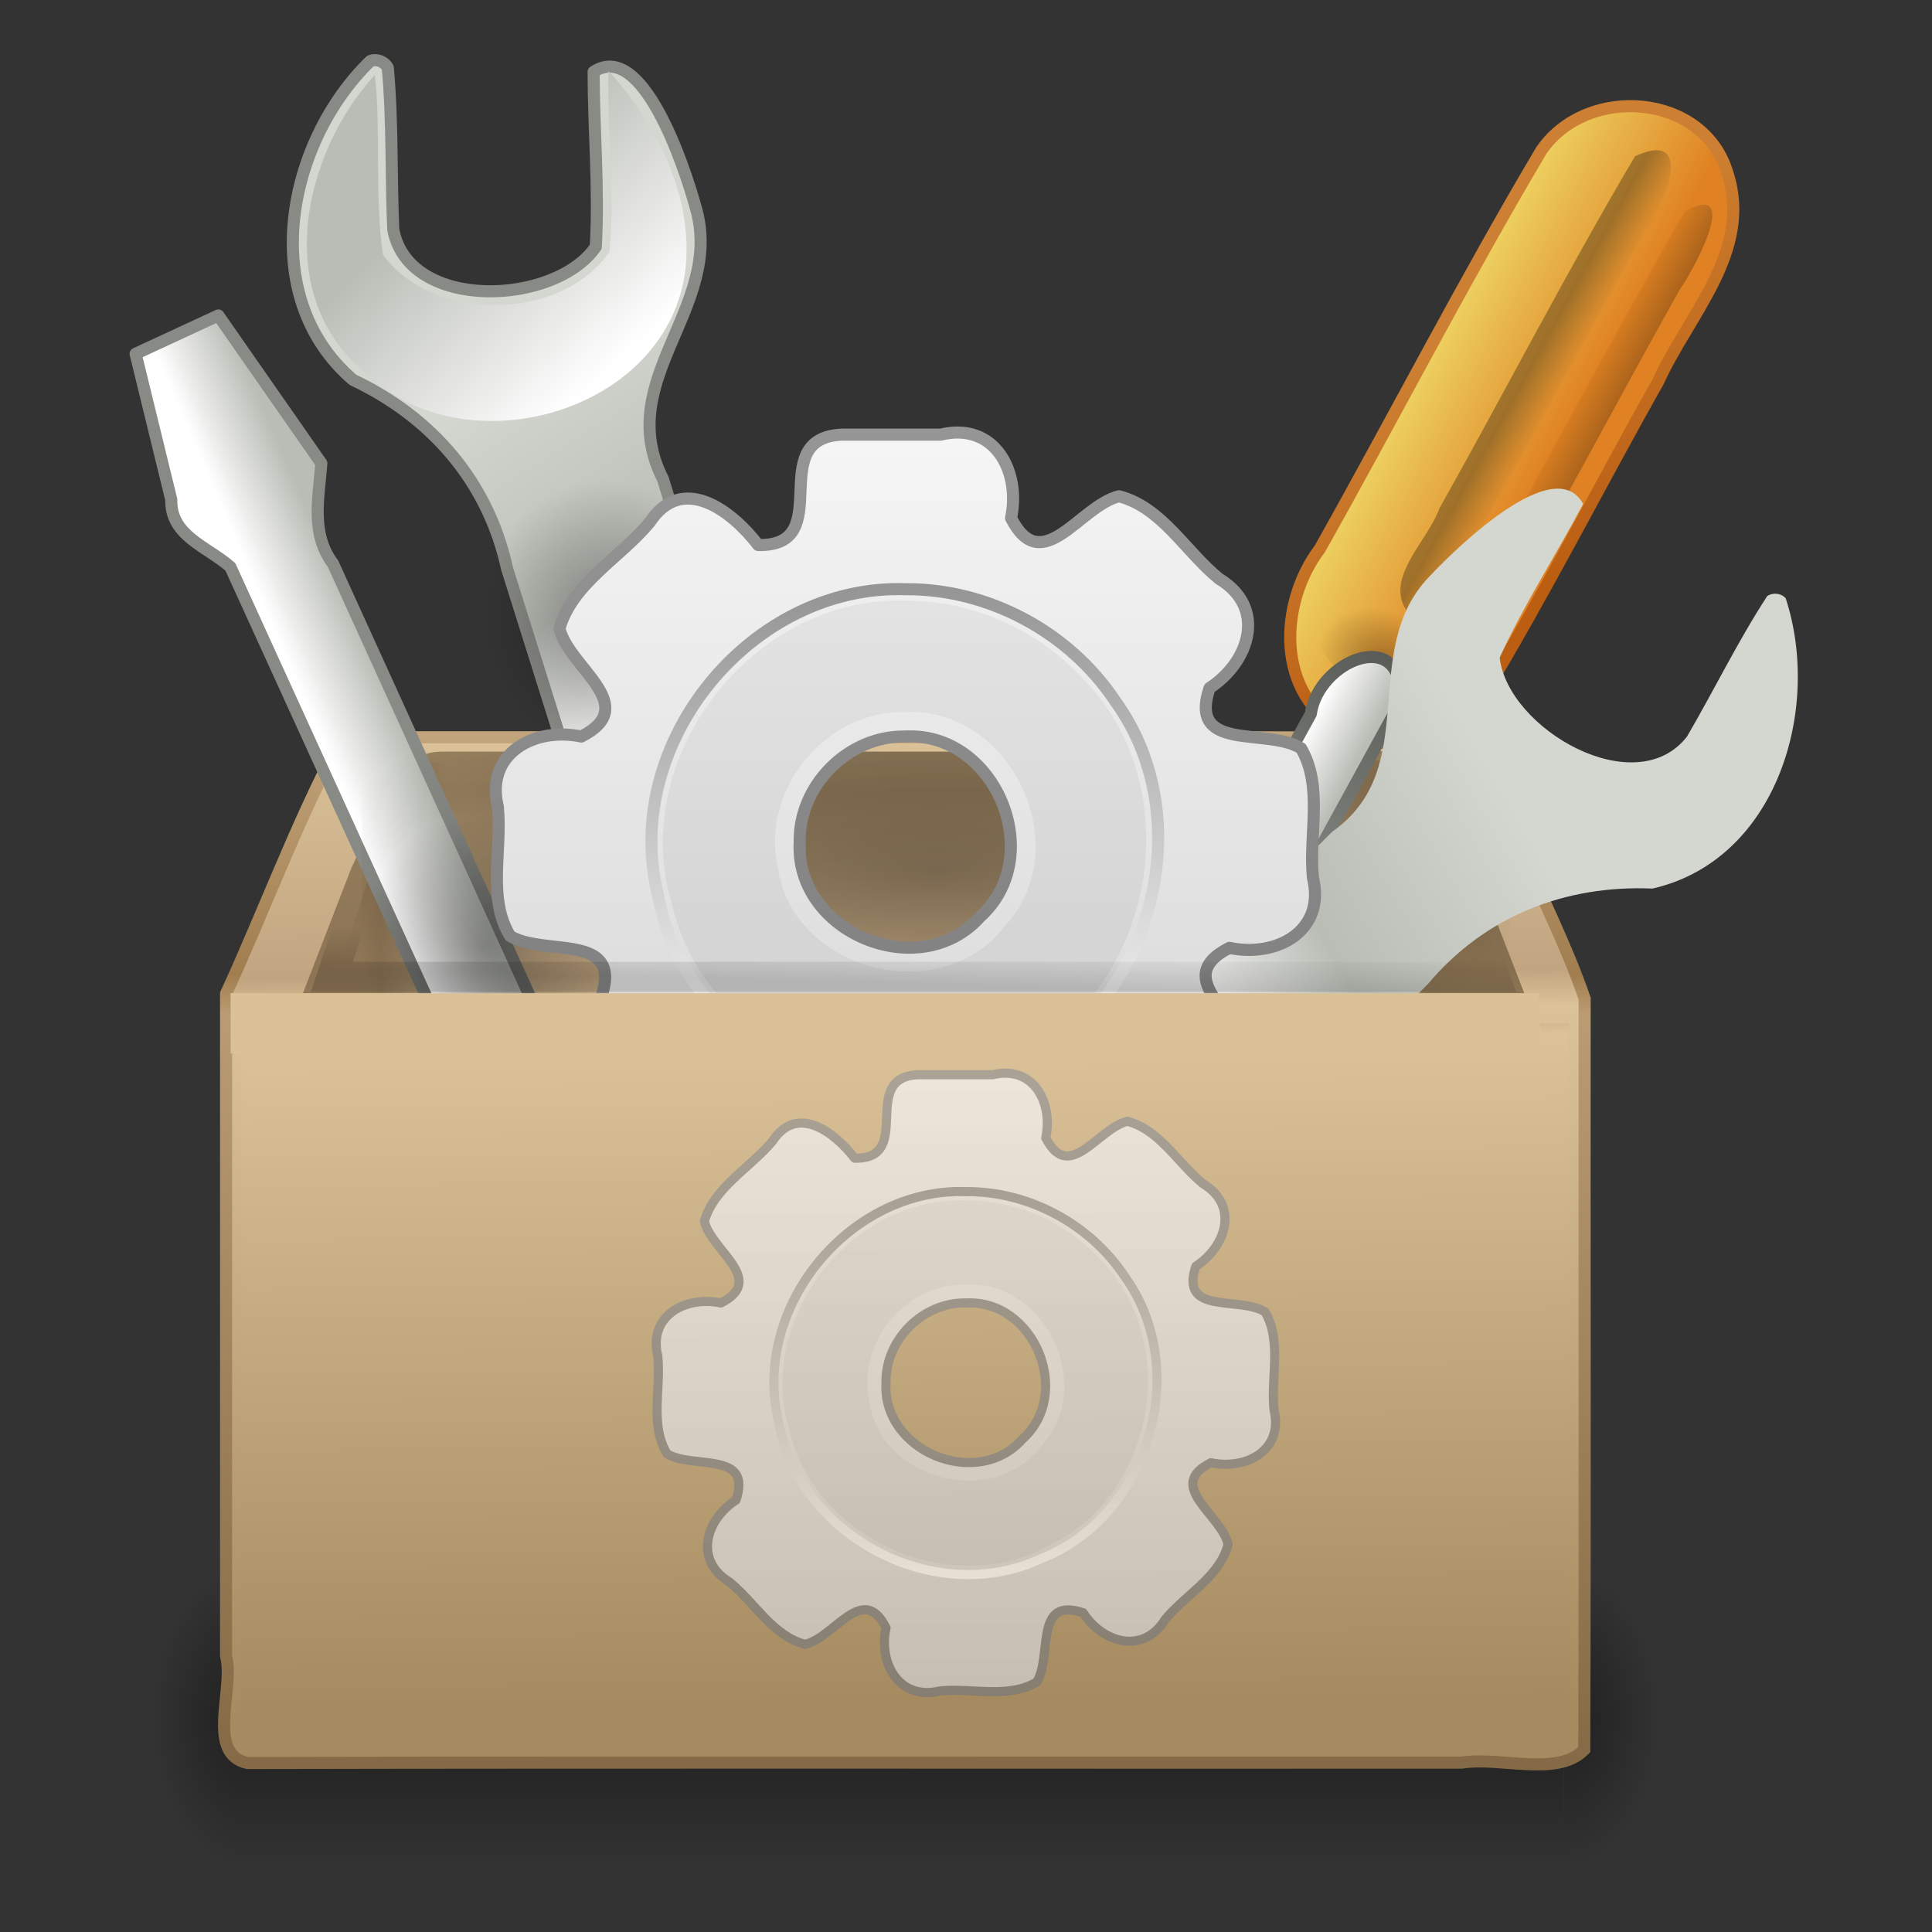 <?xml version="1.0" encoding="UTF-8" standalone="no"?><!DOCTYPE svg PUBLIC "-//W3C//DTD SVG 1.1//EN" "http://www.w3.org/Graphics/SVG/1.1/DTD/svg11.dtd"><svg xmlns="http://www.w3.org/2000/svg" xmlns:xlink="http://www.w3.org/1999/xlink" version="1.1" viewBox="0 0 64 64"><rect x="0" y="0" width="64" height="64" fill="#333333" stroke="none"/><defs><linearGradient id="a"><stop offset="0"/><stop offset="1" stop-opacity="0"/></linearGradient><linearGradient id="b"><stop offset="0" stop-color="#695337"/><stop offset="1" stop-color="#695337" stop-opacity="0"/></linearGradient><linearGradient id="k"><stop offset="0" stop-color="#dac197"/><stop offset="0.239" stop-color="#c1a581"/><stop offset="0.276" stop-color="#dbc298"/><stop offset="1" stop-color="#a68b60"/></linearGradient><linearGradient gradientTransform="matrix(1.407 0 0 1.47 -3.012 1.968)" gradientUnits="userSpaceOnUse" id="w" x1="24.823" x2="24.997" xlink:href="#k" y1="15.378" y2="37.277"/><linearGradient gradientTransform="matrix(1.097 0 0 .944 3.651 16.399)" gradientUnits="userSpaceOnUse" id="v" x1="15.464" x2="15.464" y1="7.976" y2="45.042"><stop offset="0" stop-color="#c3a67d"/><stop offset="0.239" stop-color="#a17d4f"/><stop offset="0.276" stop-color="#bb9b71"/><stop offset="1" stop-color="#836945"/></linearGradient><linearGradient gradientTransform="matrix(-1.624 0 0 -1.302 65.357 62.956)" gradientUnits="userSpaceOnUse" id="u" x1="11.124" x2="13.168" xlink:href="#b" y1="21.562" y2="21.562"/><linearGradient gradientTransform="matrix(1.605 0 0 -1.292 -4.65 62.721)" gradientUnits="userSpaceOnUse" id="t" x1="10.749" x2="12.11" xlink:href="#b" y1="21.5" y2="21.5"/><linearGradient gradientTransform="matrix(1.359 0 0 1.333 -1.414 -.434)" gradientUnits="userSpaceOnUse" id="s" x1="22.188" x2="22.188" xlink:href="#b" y1="20" y2="24.08"/><radialGradient cx="5" cy="41.5" gradientTransform="matrix(-.594 0 0 -1.537 6.66 103.94)" gradientUnits="userSpaceOnUse" id="ad" r="5" xlink:href="#a"/><linearGradient gradientTransform="matrix(1.757 0 0 1.397 -17.394 -16.412)" gradientUnits="userSpaceOnUse" id="r" x1="17.554" x2="17.554" y1="46" y2="35"><stop offset="0" stop-opacity="0"/><stop offset="0.5"/><stop offset="1" stop-opacity="0"/></linearGradient><radialGradient cx="5" cy="41.5" gradientTransform="matrix(.594 0 0 -1.537 41.141 103.94)" gradientUnits="userSpaceOnUse" id="ac" r="5" xlink:href="#a"/><linearGradient gradientTransform="matrix(1.41 0 0 1.302 -2.84 .458)" gradientUnits="userSpaceOnUse" id="o" x1="20.781" x2="20.812" xlink:href="#a" y1="24.594" y2="23.531"/><linearGradient id="d"><stop offset="0" stop-color="#babdb6"/><stop offset="1" stop-color="#fff"/></linearGradient><linearGradient id="c"><stop offset="0" stop-color="#888a85"/><stop offset="1" stop-color="#555753"/></linearGradient><linearGradient gradientTransform="matrix(-.976 -.365 -.363 .972 47.38 16.937)" gradientUnits="userSpaceOnUse" id="q" x1="25.572" x2="27.368" xlink:href="#d" y1="20.762" y2="22.476"/><linearGradient gradientTransform="matrix(.981 .366 .366 -.981 -21.231 55.134)" gradientUnits="userSpaceOnUse" id="p" x1="22.376" x2="31.089" xlink:href="#c" y1="35.624" y2="26.885"/><linearGradient gradientTransform="matrix(1.376 0 0 1.384 -2.276 4.755)" gradientUnits="userSpaceOnUse" id="ak" x1="24.823" x2="24.997" xlink:href="#k" y1="15.378" y2="37.277"/><linearGradient gradientTransform="matrix(-.601 -.594 1.191 -1.19 -19.526 130.33)" gradientUnits="userSpaceOnUse" id="aj" x1="-2.197" x2="-10.566" y1="40.972" y2="40.949"><stop offset="0" stop-color="#edd563"/><stop offset="1" stop-color="#e08223"/></linearGradient><linearGradient gradientTransform="matrix(-.744 -.736 .741 -.74 -4.799 64.564)" gradientUnits="userSpaceOnUse" id="ai" x1="-45.569" x2="-36.083" y1="7.714" y2="12.324"><stop offset="0" stop-color="#bb5e12"/><stop offset="1" stop-color="#cd8033"/></linearGradient><radialGradient cx="25.977" cy="21.623" gradientTransform="matrix(-1 -1 .791 -.791 35.482 136.96)" gradientUnits="userSpaceOnUse" id="ab" r="2" xlink:href="#a"/><linearGradient gradientTransform="matrix(-1.042 0 0 -1.038 46.101 124.36)" gradientUnits="userSpaceOnUse" id="ah" x1="25.572" x2="27.368" xlink:href="#d" y1="20.762" y2="22.476"/><linearGradient gradientTransform="matrix(1.047 0 0 1.047 -4.799 64.564)" gradientUnits="userSpaceOnUse" id="ag" x1="22.376" x2="31.089" xlink:href="#c" y1="35.624" y2="26.885"/><linearGradient gradientTransform="matrix(-.43 -.423 1.032 -1.03 -7.338 124.18)" gradientUnits="userSpaceOnUse" id="af" x1="-10.939" x2="-6.93" xlink:href="#a" y1="36.912" y2="36.892"/><linearGradient gradientTransform="matrix(-.36 -.354 1.004 -1.004 -6.701 121.47)" gradientUnits="userSpaceOnUse" id="ae" x1="-7.097" x2="-10.179" xlink:href="#a" y1="40.324" y2="40.309"/><linearGradient gradientTransform="translate(55.75 906.78)" gradientUnits="userSpaceOnUse" id="j" x1="304.76" x2="335.3" y1="64.295" y2="81.926"><stop offset="0" stop-color="#d3d7cf"/><stop offset="0.183" stop-color="#babdb6"/><stop offset="0.319" stop-color="#fff"/><stop offset="0.876" stop-color="#babdb6"/><stop offset="1" stop-color="#eeeeec"/></linearGradient><linearGradient gradientTransform="translate(55.75 906.78)" gradientUnits="userSpaceOnUse" id="i" x1="324.5" x2="330.06" xlink:href="#c" y1="70.282" y2="99.274"/><linearGradient gradientTransform="translate(55.75 906.78)" gradientUnits="userSpaceOnUse" id="h" x1="302.29" x2="308.65" xlink:href="#d" y1="58.443" y2="60.768"/><linearGradient gradientTransform="translate(-1.715 54.525)" gradientUnits="userSpaceOnUse" id="g" x1="32.036" x2="32.036" y1="19" y2="47.012"><stop offset="0" stop-color="#f6f6f6"/><stop offset="1" stop-color="#d2d2d2"/></linearGradient><linearGradient gradientTransform="translate(-1.715 54.525)" gradientUnits="userSpaceOnUse" id="f" x1="25.923" x2="25.923" y1="19" y2="47.045"><stop offset="0" stop-color="#969696"/><stop offset="1" stop-color="#787878"/></linearGradient><linearGradient gradientTransform="matrix(.201 0 0 .201 16.396 74.836)" gradientUnits="userSpaceOnUse" id="e" x1="86.133" x2="84.639" y1="105.1" y2="20.895"><stop offset="0" stop-color="#fff"/><stop offset="1" stop-color="#959595"/></linearGradient><radialGradient cx="32" cy="29" gradientTransform="matrix(1.105 -2.0684e-7 6.8947e-8 .368 -4.377 18.215)" gradientUnits="userSpaceOnUse" id="aa" r="19" xlink:href="#a"/><radialGradient cx="21.5" cy="20" gradientTransform="matrix(1.6 0 0 1.8 -14.408 -15.601)" gradientUnits="userSpaceOnUse" id="z" r="2.5" xlink:href="#a"/><radialGradient cx="21.5" cy="20" gradientTransform="matrix(1.6 0 0 1.8 8.592 -4.601)" gradientUnits="userSpaceOnUse" id="y" r="2.5" xlink:href="#a"/><radialGradient cx="21.5" cy="20" gradientTransform="matrix(1.6 0 0 1.8 -18.408 -4.601)" gradientUnits="userSpaceOnUse" id="x" r="2.5" xlink:href="#a"/><linearGradient gradientTransform="translate(-1.715,54.525)" gradientUnits="userSpaceOnUse" id="n" x1="32.036" x2="32.036" xlink:href="#g" y1="19" y2="47.012"/><linearGradient gradientTransform="translate(-1.715,54.525)" gradientUnits="userSpaceOnUse" id="m" x1="25.923" x2="25.923" xlink:href="#f" y1="19" y2="47.045"/><linearGradient gradientTransform="matrix(.201 0 0 .201 16.396 74.836)" gradientUnits="userSpaceOnUse" id="l" x1="86.133" x2="84.639" xlink:href="#e" y1="105.1" y2="20.895"/></defs><g opacity="0.4" transform="matrix(1.079 0 0 .651 4.204 30.761)"><path d="m3.69 47.848c-0.875-0.307-3.034 0.669-2.96-0.587v-14.779c0.875 0.307 3.034-0.669 2.96 0.587v14.779z" fill="url(#ad)"/><path d="m3.69 32.482h40.412v15.367h-40.412v-15.367z" fill="url(#r)"/><path d="m44.11 47.848c0.875-0.307 3.034 0.669 2.96-0.587v-14.779c-0.875 0.307-3.034-0.669-2.96 0.587v14.779z" fill="url(#ac)"/></g><path d="m13.54 24.422c11.507 0.011 23.018-0.022 34.522 0.017 1.464 0.452 1.545 2.311 2.252 3.483 0.703 1.724 1.587 3.411 2.179 5.159-8e-3 8.293 0.016 16.587-0.012 24.88-0.889 0.912-2.758 0.224-4.062 0.429-13.409 8e-3 -26.819-0.016-40.228 0.012-1.383-0.313-0.42-2.436-0.702-3.551v-21.935c1.251-2.72 2.293-5.555 3.682-8.2 0.632-0.578 1.612-0.195 2.368-0.294z" display="block" fill="url(#w)" stroke="url(#v)" stroke-linecap="round" stroke-width="0.4"/><g><path d="m14.603 24.899c-1.713 0.023-1.571 2.209-2.147 3.387-0.488 1.538-0.976 3.075-1.465 4.613h39c-0.902-2.468-1.54-5.051-2.626-7.441-1.197-1.002-2.947-0.389-4.406-0.559h-28.358z" display="block" fill="url(#s)" opacity="0.6"/><path d="m14.254 25.266c-1.876-0.112-1.929 2.202-2.602 3.457-0.554 1.431-1.107 2.862-1.661 4.293h7.822v-7.749h-3.56z" fill="url(#t)" opacity="0.6"/><path d="m46.22 25.197c1.888-0.119 1.951 2.202 2.626 3.464 0.563 1.45 1.126 2.899 1.689 4.348h-7.919v-7.812h3.604z" fill="url(#u)" opacity="0.67"/></g><path d="m7.232 10.45 3.413 4.898c-0.086 1.146-0.363 2.325 0.385 3.322 2.794 6.14 5.587 12.279 8.381 18.419 0.134 2.91-3.432 1.896-3.591-0.353-2.729-5.985-5.459-11.97-8.188-17.955-0.757-0.671-1.99-1.025-1.957-2.223-0.394-1.613-0.789-3.225-1.183-4.838 0.913-0.423 1.827-0.846 2.74-1.27z" fill="url(#q)" stroke="url(#p)" stroke-linecap="round" stroke-linejoin="round" stroke-width="0.4"/><g fill-rule="evenodd" transform="matrix(1.045 .55 -.55 1.044 170.34 -1197.2)"><path d="m354.9 961.71c-1.011 3.085 0.231 7.345 3.735 8.15 2.436-0.103 4.687 0.758 6.3 2.68 6.112 6.072 12.225 12.143 18.337 18.215 1.158-1.15 2.316-2.3 3.473-3.45-6.366-6.352-12.791-12.648-19.12-19.036-2.563-1.808-0.711-5.066-2.727-7.164-0.897-0.956-3.538-3.469-4.316-2.043 0.763 1.446 1.666 2.832 2.341 4.317-0.236 2.006-3.81 4.069-5.254 2.215-0.763-1.306-1.428-2.682-2.251-3.945-0.158-0.108-0.392-0.083-0.518 0.062z" fill="url(#j)" stroke="url(#i)" stroke-dashoffset="0.361" stroke-linecap="round" stroke-linejoin="round" stroke-width="0.339"/><path d="m360.94 958.84c0.743 1.512 1.751 2.921 2.386 4.485-0.27 2.355-3.456 4.084-5.579 3.034-0.977-1.337-1.686-3.093-2.556-4.362-0.749 2.892 0.303 6.759 3.564 7.502 3.881 1.216 8.344-3.118 6.577-6.996-0.826-1.785-2.591-3-4.392-3.661z" fill="url(#h)"/></g><g><path d="m11.992 24.899h38v8h-38z" fill="url(#aa)" opacity="0.3"/><path d="m23.992 20.399c0.254 2.692-2.841 5.612-5.665 4.092-3.618-1.825-2.905-8.082 1.382-8.581 2.57-0.208 4.355 2.29 4.283 4.489z" fill="url(#z)" opacity="0.3" stroke-width="1.549"/><path d="m46.992 31.399c0.254 2.692-2.841 5.612-5.665 4.092-3.618-1.825-2.905-8.082 1.382-8.581 2.57-0.208 4.355 2.29 4.283 4.489z" fill="url(#y)" opacity="0.3" stroke-width="1.549"/><path d="m19.992 31.399c0.254 2.692-2.841 5.612-5.665 4.092-3.618-1.825-2.905-8.082 1.382-8.581 2.57-0.208 4.355 2.29 4.283 4.489z" fill="url(#x)" opacity="0.3" stroke-width="1.549"/></g><g transform="matrix(.742 -.216 .216 .742 5.737 -41.955)"><path d="m24.213 96.222c-2.347-2.277-1.13-6.017 1.234-7.773 4.649-4.559 9.136-9.298 13.889-13.742 2.679-2.186 7.398-0.414 7.384 3.197 0.097 3.504-3.33 5.354-5.357 7.727-3.697 3.61-7.234 7.397-11.035 10.891-1.796 1.288-4.511 1.331-6.114-0.301z" fill="url(#aj)" stroke="url(#ai)" stroke-linecap="round" stroke-linejoin="round" stroke-width="0.518"/><path d="m24.606 90.829c2.01-1.154 4.277 1.097 5.033 2.867 0.95 1.492-0.658 3.252-2.202 2.299-1.734-0.736-4.129-3.207-2.831-5.166z" fill="url(#ab)" opacity="0.3"/><path d="m6.222 116.38c1.614-1.23 3.551-2.227 4.971-3.597 0.194-1.323 0.818-2.392 1.887-3.197 4.625-4.632 9.25-9.265 13.875-13.897 1.062-3.114-2.912-2.671-3.862-0.551-4.527 4.526-9.053 9.052-13.579 13.577-1.311 0.237-2.507 0.634-3.013 1.988-0.8 1.176-1.6 2.352-2.4 3.528 0.707 0.716 1.415 1.432 2.122 2.148z" fill="url(#ah)" stroke="url(#ag)" stroke-linecap="round" stroke-linejoin="round" stroke-width="0.518"/><path d="m29.469 94.918c-0.215-1.643 1.823-2.545 2.726-3.761 4.121-4.059 8.139-8.232 12.324-12.22 2.695-0.606-0.258 2.447-1.184 3.18-4.271 4.209-8.439 8.531-12.775 12.67-0.301 0.178-0.764 0.407-1.091 0.131z" fill="url(#af)" opacity="0.3"/><path d="m28.32 92.176c-0.681-1.729 1.634-2.715 2.528-3.954 4.107-4.031 8.076-8.219 12.271-12.151 3.013-0.441 0.377 2.724-0.806 3.548-4.257 4.181-8.377 8.519-12.721 12.601-0.379 0.21-0.929 0.289-1.271-0.045z" fill="url(#ae)" opacity="0.3"/></g><g fill-rule="evenodd" transform="matrix(-1.181,0,0,1.18,478.29,-1115)"><path d="m354.9 961.71c-1.011 3.085 0.231 7.345 3.735 8.15 2.436-0.103 4.687 0.758 6.3 2.68 6.112 6.072 12.225 12.143 18.337 18.215 1.158-1.15 2.316-2.3 3.473-3.45-6.366-6.352-12.791-12.648-19.12-19.036-2.563-1.808-0.711-5.066-2.727-7.164-0.897-0.956-3.538-3.469-4.316-2.043 0.763 1.446 1.666 2.832 2.341 4.317-0.236 2.006-3.81 4.069-5.254 2.215-0.763-1.306-1.428-2.682-2.251-3.945-0.158-0.108-0.392-0.083-0.518 0.062z" fill="url(#j)" stroke="url(#i)" stroke-dashoffset="0.361" stroke-linecap="round" stroke-linejoin="round" stroke-width="0.339"/><path d="m360.94 958.84c0.743 1.512 1.751 2.921 2.386 4.485-0.27 2.355-3.456 4.084-5.579 3.034-0.977-1.337-1.686-3.093-2.556-4.362-0.749 2.892 0.303 6.759 3.564 7.502 3.881 1.216 8.344-3.118 6.577-6.996-0.826-1.785-2.591-3-4.392-3.661z" fill="url(#h)"/></g><g transform="translate(.706 -59.626)"><path d="m27.16 74.025c-2.57 0.137-0.113 3.708-2.75 3.656-0.868-1.127-2.506-2.395-3.591-0.757-0.977 1.183-2.559 2.013-2.993 3.523 0.311 1.297 2.747 2.55 0.725 3.578-1.552-0.328-3.194 0.561-2.766 2.328 0.147 1.421-0.362 3.022 0.407 4.281 1.148 0.69 3.756-0.144 3.018 2.029-1.335 0.864-1.841 2.649-0.287 3.585 1.109 0.899 1.894 2.364 3.316 2.736 1.291-0.292 2.535-2.751 3.547-0.725-0.338 1.573 0.583 3.193 2.359 2.766 1.41-0.144 2.991 0.353 4.25-0.391 0.696-1.148-0.145-3.768 2.029-3.033 0.866 1.337 2.642 1.835 3.592 0.294 0.907-1.101 2.392-1.867 2.76-3.292-0.291-1.305-2.784-2.555-0.756-3.578 1.56 0.329 3.197-0.55 2.766-2.328-0.142-1.421 0.35-3.011-0.391-4.281-1.128-0.707-3.759 0.158-3.033-1.998 1.337-0.874 1.898-2.664 0.318-3.617-1.109-0.899-1.894-2.364-3.316-2.736-1.297 0.311-2.55 2.747-3.578 0.725 0.329-1.56-0.55-3.197-2.328-2.766h-3.297zm2.125 10c2.997-0.163 4.709 3.971 2.474 5.974-2.003 2.235-6.137 0.522-5.974-2.474-0.04-1.881 1.617-3.539 3.5-3.5z" display="block" fill="url(#g)" stroke="url(#f)" stroke-linejoin="round" stroke-width="0.4"/><path d="m29.285 79.525c-5.032-0.178-9.18 5.166-7.748 9.997 1.086 4.889 7.236 7.586 11.558 5.036 4.476-2.229 5.609-8.829 2.109-12.409-1.49-1.655-3.691-2.638-5.919-2.624zm0 3.692c3.498-0.181 5.69 4.464 3.324 7.047-2.074 2.798-7.016 1.569-7.544-1.872-0.601-2.583 1.569-5.244 4.22-5.176z" opacity="0.05"/><path d="m29.285 79.145c-5.11-0.171-9.408 5.092-8.209 10.066 0.865 5.018 6.838 8.177 11.467 6.033 4.744-1.827 6.68-8.281 3.688-12.401-1.521-2.282-4.2-3.721-6.946-3.698z" fill="none" stroke="url(#e)" stroke-width="0.4"/></g><path d="m51.99 33.899c-8e-3 7.861 0.015 15.723-0.012 23.584-0.908 0.862-2.73 0.208-4.022 0.404-13.093 7e-3 -26.186-0.015-39.278 0.011-1.355-0.301-0.408-2.388-0.686-3.478v-20.522h43.999z" fill="url(#ak)" stroke-width="0.994"/><path d="m7.638 32.899h43.353c-0.111 0.887 0.504 2.477-1.016 2h-42.337v-2z" fill="#dac197" stroke-width="1.016"/><path d="m13.767 25.848c-1.216 0.188-1.038 1.993-1.572 2.904-0.401 1.202-0.802 2.404-1.203 3.607h38.5c-0.857-2.11-1.368-4.416-2.467-6.388-3.403-0.271-6.876-0.051-10.307-0.122-7.65-1e-5 -15.301 0-22.951-1e-5z" fill="none" opacity="0.15" stroke="url(#o)"/><g opacity="0.7" transform="matrix(.756 0 0 .756 9.856 -20.36)"><path d="m27.16 74.025c-2.57 0.137-0.113 3.708-2.75 3.656-0.868-1.127-2.506-2.395-3.591-0.757-0.977 1.183-2.559 2.013-2.993 3.523 0.311 1.297 2.747 2.55 0.725 3.578-1.552-0.328-3.194 0.561-2.766 2.328 0.147 1.421-0.362 3.022 0.407 4.281 1.148 0.69 3.756-0.144 3.018 2.029-1.335 0.864-1.841 2.649-0.287 3.585 1.109 0.899 1.894 2.364 3.316 2.736 1.291-0.292 2.535-2.751 3.547-0.725-0.338 1.573 0.583 3.193 2.359 2.766 1.41-0.144 2.991 0.353 4.25-0.391 0.696-1.148-0.145-3.768 2.029-3.033 0.866 1.337 2.642 1.835 3.592 0.294 0.907-1.101 2.392-1.867 2.76-3.292-0.291-1.305-2.784-2.555-0.756-3.578 1.56 0.329 3.197-0.55 2.766-2.328-0.142-1.421 0.35-3.011-0.391-4.281-1.128-0.707-3.759 0.158-3.033-1.998 1.337-0.874 1.898-2.664 0.318-3.617-1.109-0.899-1.894-2.364-3.316-2.736-1.297 0.311-2.55 2.747-3.578 0.725 0.329-1.56-0.55-3.197-2.328-2.766h-3.297zm2.125 10c2.997-0.163 4.709 3.971 2.474 5.974-2.003 2.235-6.137 0.522-5.974-2.474-0.04-1.881 1.617-3.539 3.5-3.5z" display="block" fill="url(#n)" stroke="url(#m)" stroke-linejoin="round" stroke-width="0.4"/><path d="m29.285 79.525c-5.032-0.178-9.18 5.166-7.748 9.997 1.086 4.889 7.236 7.586 11.558 5.036 4.476-2.229 5.609-8.829 2.109-12.409-1.49-1.655-3.691-2.638-5.919-2.624zm0 3.692c3.498-0.181 5.69 4.464 3.324 7.047-2.074 2.798-7.016 1.569-7.544-1.872-0.601-2.583 1.569-5.244 4.22-5.176z" opacity="0.05"/><path d="m29.285 79.145c-5.11-0.171-9.408 5.092-8.209 10.066 0.865 5.018 6.838 8.177 11.467 6.033 4.744-1.827 6.68-8.281 3.688-12.401-1.521-2.282-4.2-3.721-6.946-3.698z" fill="none" stroke="url(#l)" stroke-width="0.4"/></g></svg>